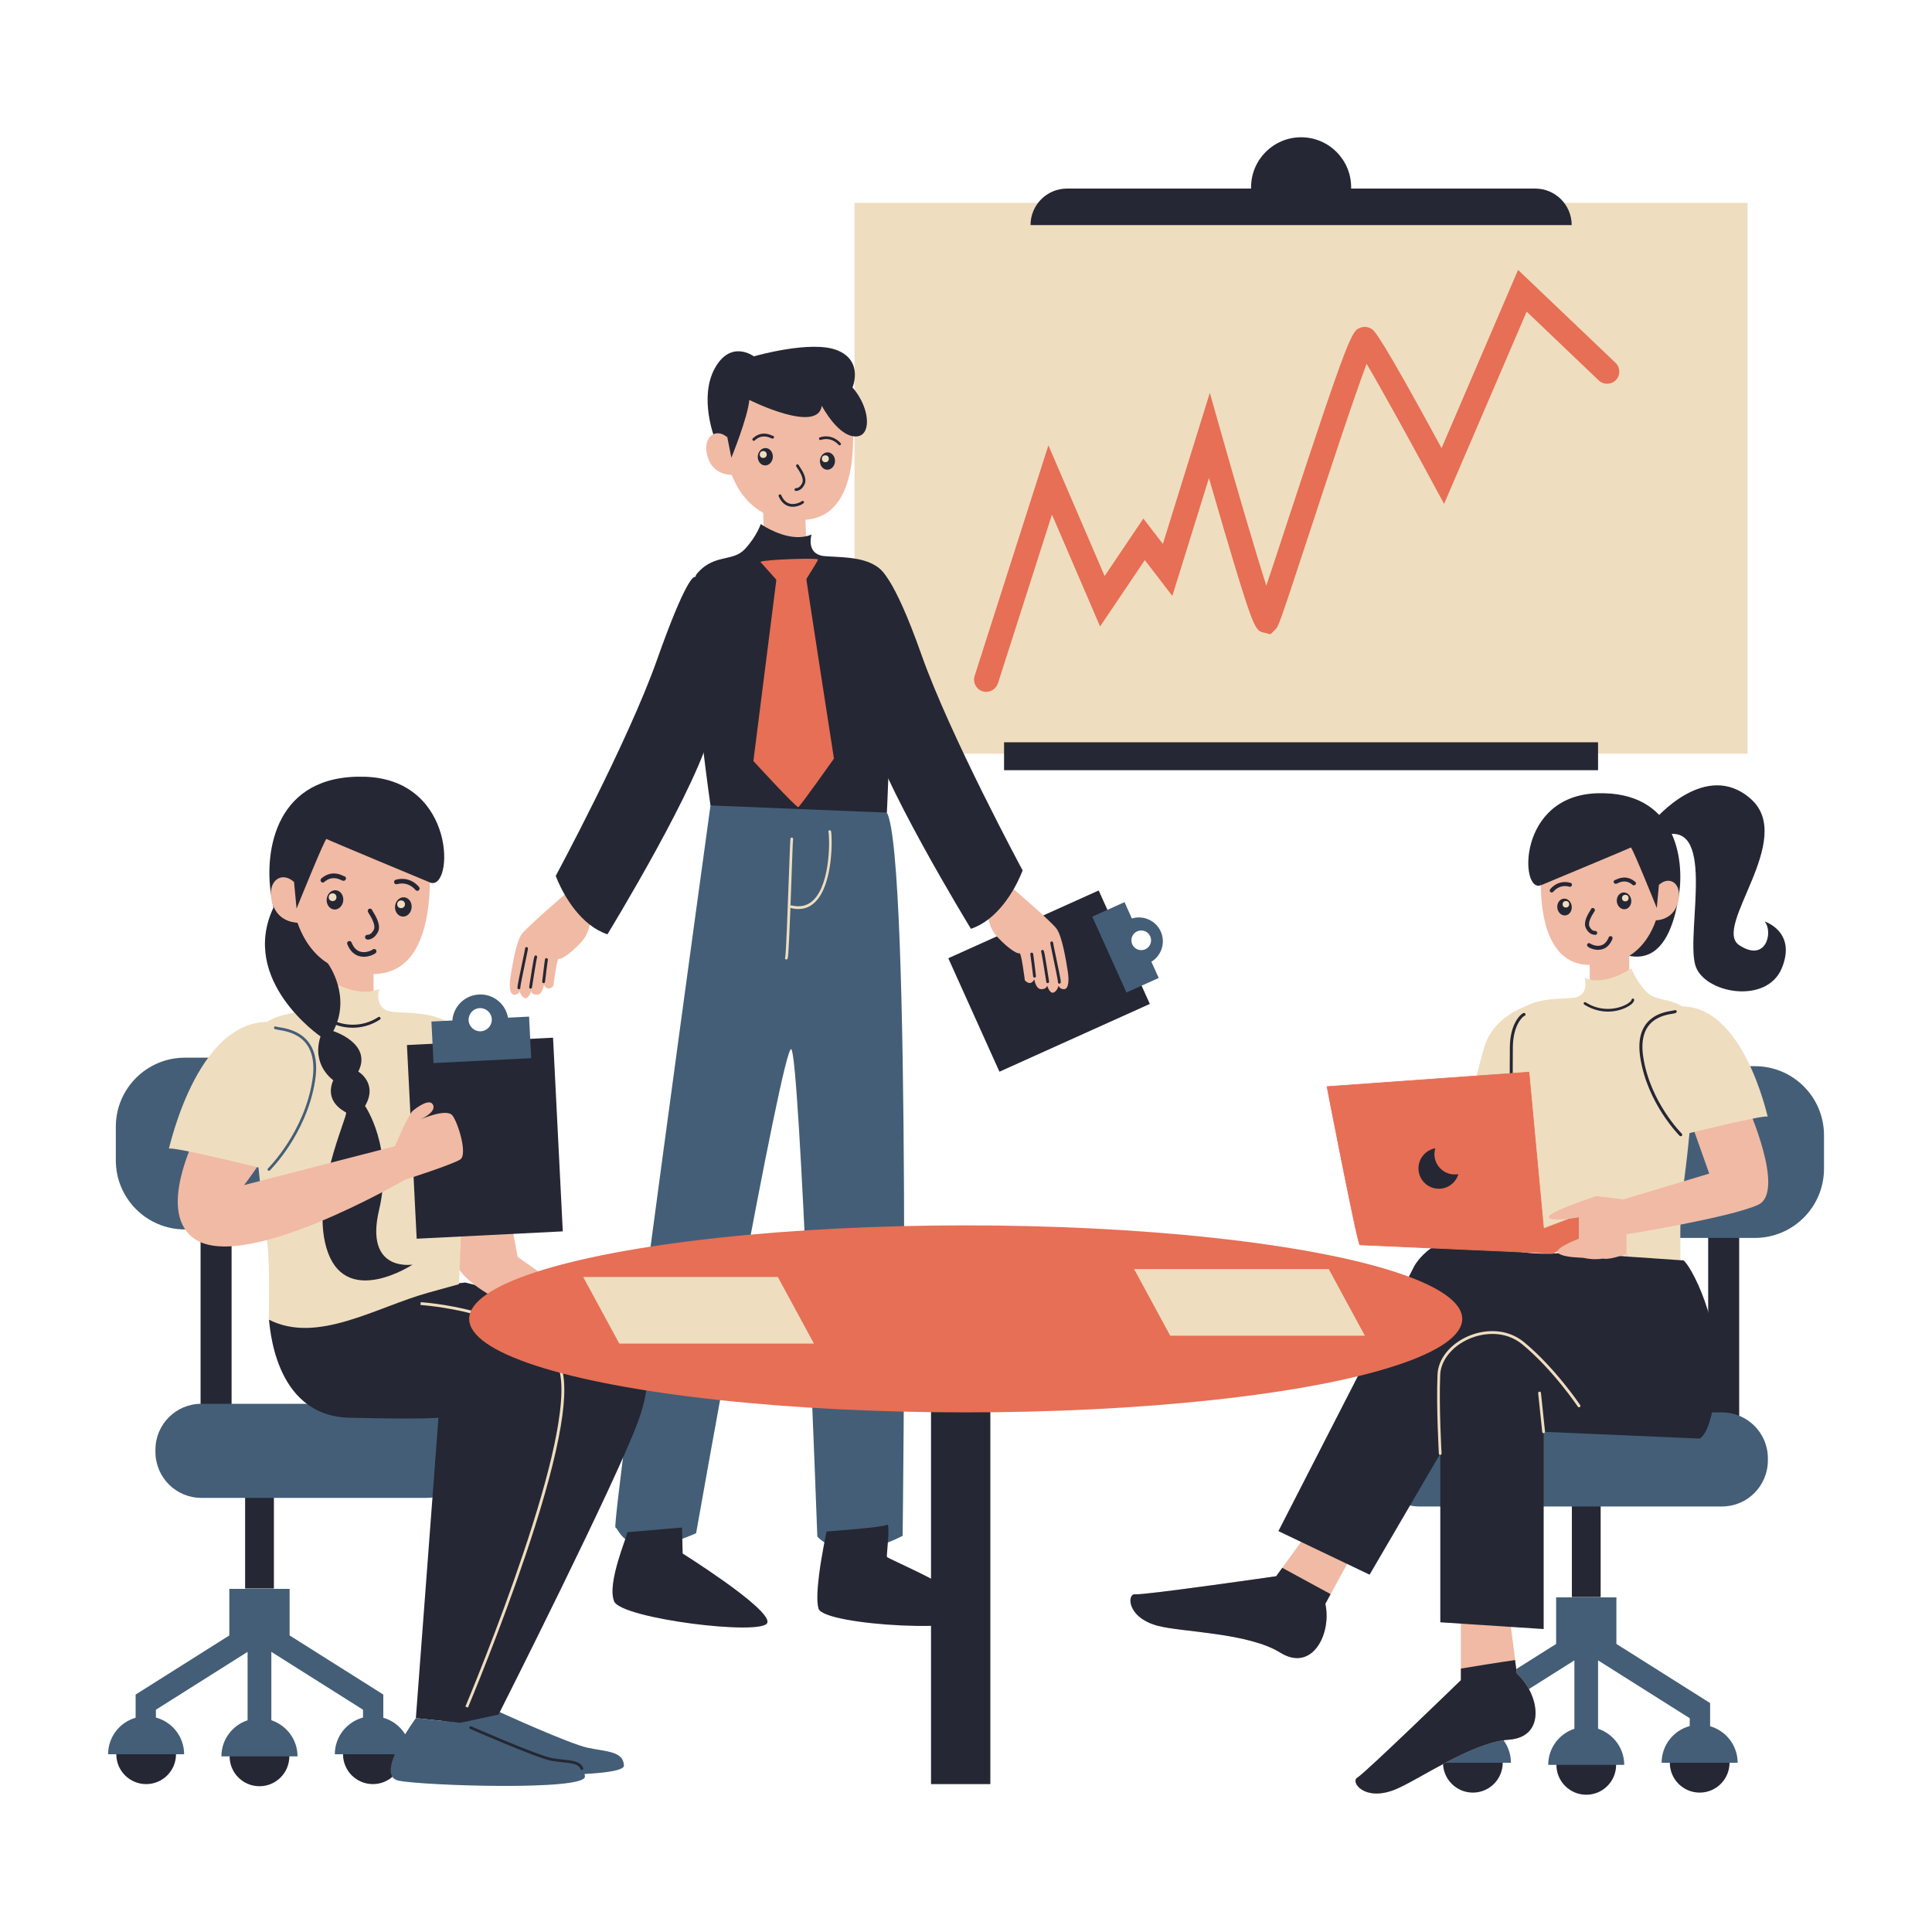 <?xml version="1.0" encoding="utf-8"?>
<!-- Generator: Adobe Illustrator 23.0.5, SVG Export Plug-In . SVG Version: 6.00 Build 0)  -->
<svg version="1.1" xmlns="http://www.w3.org/2000/svg" xmlns:xlink="http://www.w3.org/1999/xlink" x="0px" y="0px"
	 viewBox="0 0 2000 2000" style="enable-background:new 0 0 2000 2000;" xml:space="preserve">
<style type="text/css">
	.st0{fill:#252734;}
	.st1{fill:#F1BAA4;}
	.st2{fill:#EFDDBF;}
	.st3{fill:#445E77;}
	.st4{fill:#E66F55;}
</style>
<g id="Layer_1">
</g>
<g id="Layer_2">
</g>
<g id="Layer_3">
</g>
<g id="Layer_4">
</g>
<g id="Layer_5">
</g>
<g id="Layer_6">
</g>
<g id="Layer_7">
	<g>
		<rect x="884.6" y="210" class="st2" width="924.5" height="570.2"/>
		<path class="st4" d="M1020.9,716.2c-1.3,0-2.6-0.2-3.8-0.6c-6.6-2.1-10.3-9.2-8.2-15.8l76.4-238.8l58.2,135.3l40.1-59.5l20.2,26.3
			l48.6-156.4l11.6,40.9c16.6,58.6,35.3,122.4,46.9,158.7c5.8-17.2,13.1-39.6,20.3-61.5c66.2-201.6,68.3-202.4,77.2-205.6
			c3.8-1.4,7.9-0.9,11.3,1.2c3,1.9,8.5,5.4,72.6,123.5l79.2-184.5l100.9,96.2c5,4.8,5.2,12.8,0.4,17.8c-4.8,5-12.8,5.2-17.8,0.4
			l-74.6-71.2l-85.5,199l-12.4-22.9c-24.8-46-52.6-96.4-67.8-122.1c-13.9,37-41.6,121.3-59.5,175.9c-31.3,95.3-31.6,95.6-34.9,99
			l-5.1,5.1l-7.2-1.8c-8.7-2.3-10.2-2.7-40.5-105c-5.7-19.3-11.3-38.7-16-54.9l-37.9,122l-28.5-37.1l-46.3,68.7l-49.8-115.8
			l-55.9,174.6C1031.2,712.7,1026.3,716.2,1020.9,716.2z"/>
		<path class="st0" d="M1398.7,195.2v-1.3c0-28.6-23.2-51.8-51.8-51.8l0,0c-28.6,0-51.8,23.2-51.8,51.8v1.3h-190.5
			c-20.9,0-37.8,16.9-37.8,37.8v0H1627v0c0-20.9-16.9-37.8-37.8-37.8H1398.7z"/>
		<rect x="1039.4" y="768.4" class="st0" width="614.9" height="28.9"/>
		
			<rect x="1021.5" y="929.7" transform="matrix(0.411 0.912 -0.912 0.411 1565.405 -391.913)" class="st0" width="128.8" height="170.7"/>
		<path class="st3" d="M1191.9,995.6c10.5-6.4,14.9-19.8,9.7-31.3c-2.6-5.8-7.1-10-12.5-12.4c-5.3-2.4-11.5-2.9-17.4-1.1l-7.6-16.9
			l-33.4,15l35.4,78.5l33.4-15L1191.9,995.6z M1172.1,977.6c-2.3-5.1,0-11.2,5.1-13.5c5.1-2.3,11.2,0,13.5,5.1
			c2.3,5.1,0,11.2-5.1,13.5C1180.5,985,1174.4,982.7,1172.1,977.6z"/>
		
			<rect x="790.2" y="504.8" transform="matrix(-0.999 3.472257e-02 -3.472257e-02 -0.999 1642.433 1063.832)" class="st1" width="43.5" height="82.7"/>
		<path class="st0" d="M923,682.3c-0.7,69.8-4.9,158.9-4.9,158.9l-36.5,10.1l-70.5,19.6l-2.4,0.7l-62.1-32l-11.1-5.7
			c0,0-3.9-27.2-8.2-63.4c-2.8-23.7-5.8-51.2-8-77.4c-3.9-47.5-5.1-90.8,2.4-99.5c1.6-1.9,3.3-3.5,4.9-5c16.2-14,32.6-8,44-19.7
			c0.1-0.1,0.3-0.2,0.4-0.4c12.5-13.4,16.5-26,16.5-26c0.2,0.1,1.2,0.8,2.8,1.8c7.2,4.4,26.8,14.9,44.3,10.8c1.9-0.4,3.7-1,5.5-1.8
			c0,0-5.3,17.4,9.1,21.6c1.3,0.4,2.7,0.7,4.4,0.8c14.2,1.3,38.3,0.2,53.6,10.4c0.3,0.1,0.5,0.4,0.8,0.5c5.5,3.9,9.8,9.3,11.9,16.9
			c0.4,1.2,0.7,2.8,0.9,4.6c0.6,3.6,1,8.4,1.3,14.1l0,0.5C923,637.6,923.2,658.9,923,682.3z"/>
		<path class="st3" d="M735.5,833.8c0,0-102.8,746.1-98.4,747.5c4.4,1.5,10.2,38.1,83.5,5.9c0,0,89.7-507,98.5-501.1
			c8.8,5.9,27,504.5,27,504.5s25.2,31.6,88.3-0.7c0,0,9.2-703.3-16.3-748.7L735.5,833.8z"/>
		<path class="st0" d="M739.7,453.4c0,0-16.4-42,0.3-72.2c16.7-30.2,40.4-12.3,40.4-12.3s59.9-17.4,86.8-6.1
			c26.9,11.2,15.3,38.3,15.3,38.3l-135.2,62.9L739.7,453.4z"/>
		<path class="st1" d="M882.9,438c-1,2.7,11.1,105-57.8,100c0,0-46.6,6.8-67.6-46.4c0,0-19.7,1-25.2-19.5s9.1-29.6,20.6-19.4
			c0,0,5-63.5,61.8-64.4C871.5,387.3,882.9,438,882.9,438z"/>
		<path class="st0" d="M752.9,452.6l4.2,21.2c0,0,16.8-41,18.6-59.8c0,0,71,35.6,75,6c0,0,18.1,34.8,37.5,31.6s9-56.3-37.5-71.5
			c-46.5-15.2-85.8-3.8-99.7,19.3S755.1,454.3,752.9,452.6z"/>
		<path class="st0" d="M780.3,456.4c0.3,0,0.7-0.1,0.9-0.4c7.1-6.6,13.9-3.7,16.8-2.5c1.1,0.5,2,0.9,2.8,0.1c0.6-0.5,0.6-1.4,0.1-2
			c-0.3-0.3-0.7-0.5-1.1-0.5c0,0,0,0,0,0c-0.2-0.1-0.4-0.2-0.7-0.3c-3.1-1.3-11.3-4.8-19.8,3c-0.6,0.5-0.6,1.4-0.1,2
			C779.6,456.2,779.9,456.4,780.3,456.4z"/>
		<path class="st0" d="M869.2,461c0.3,0,0.6-0.1,0.8-0.3c0.6-0.5,0.7-1.4,0.2-2c-0.1-0.1-8.1-10.1-21.4-6c-0.7,0.2-1.2,1-0.9,1.8
			c0.2,0.7,1,1.2,1.8,0.9c11.4-3.6,18.2,4.9,18.3,5C868.4,460.8,868.8,461,869.2,461z"/>
		<path class="st0" d="M822.5,506.7c-0.1,0.8,0.5,1.5,1.2,1.5c0.1,0,0.3,0,0.6,0c1.6-0.1,5.9-0.8,8.7-7.1c2.8-6.2-2.9-14.6-5.4-18.3
			c-0.3-0.5-0.6-0.9-0.7-1.1c-0.1-0.5-0.7-1-1.3-1c-0.8-0.1-1.4,0.5-1.5,1.3c0,0.6,0.2,1,1.2,2.4c2,3,7.3,10.8,5.2,15.5
			c-2.6,5.7-6.3,5.5-6.5,5.4C823.3,505.4,822.5,506,822.5,506.7z"/>
		<path class="st0" d="M821.2,524.6c5.4-0.2,10.5-3,11-4.2c0.3-0.7,0-1.5-0.8-1.8c-0.6-0.2-1.2-0.1-1.6,0.4
			c-0.8,0.6-6.2,3.7-11.8,2.5c-4-0.9-7.1-3.9-9.3-8.9c-0.3-0.7-1.1-1-1.9-0.7c-0.7,0.3-1,1.1-0.7,1.9c3.9,9,10.2,10.9,14.7,10.8
			C820.9,524.6,821.1,524.6,821.2,524.6z"/>
		
			<ellipse transform="matrix(6.843802e-02 -0.998 0.998 6.843802e-02 265.895 1230.956)" class="st0" cx="792.1" cy="473.1" rx="9" ry="7.8"/>
		<circle class="st2" cx="790.1" cy="470.5" r="3.6"/>
		
			<ellipse transform="matrix(6.843802e-02 -0.998 0.998 6.843802e-02 321.443 1299.274)" class="st0" cx="856.4" cy="477.5" rx="9" ry="7.8"/>
		<circle class="st2" cx="854.4" cy="474.9" r="3.6"/>
		<path class="st0" d="M794.3,1679.9c-4.8,13.8-150.9-4.2-158.5-22.1c-4-9.4-0.5-26.5,4-41.8c4-13.7,8.9-26,9.7-29.9l56.5-4.8
			l0.7,26.9c0,0,21,13.2,42.4,28.4c0,0,0,0,0,0C772.8,1653.4,796.8,1672.7,794.3,1679.9z"/>
		<path class="st0" d="M847.4,1665.4c-2.2-6.8-1.3-20.8,0.5-35.3c2.8-21.9,7.8-44.7,7.8-44.7s58.6-4.2,62.4-6.9
			c3.8-2.7-0.4,31,0,33.1c0.1,0.9,17.4,8.4,37.1,18.2c25,12.6,53.9,29.1,56.3,41C1015.5,1692.3,852.9,1682.7,847.4,1665.4z"/>
		<path class="st0" d="M1059.1,1615.7c-0.1-0.2,0-0.5,0.1-0.7C1059.2,1615,1059.2,1615.3,1059.1,1615.7z"/>
		<path class="st1" d="M1101.5,1024c-4.8,0.1-5.6-3.7-5.6-3.7s-1.4,5.7-5.3,7.2c-3.9,1.5-6.6-7.2-6.6-7.2s-0.5,3.9-6.3,3.7
			c-5.7-0.3-7-10.3-7-10.3c-4,8.1-9.8,1.1-9.8,1.1s-3.6-29-5.5-28c-1.9,1-11.1-4.2-22.8-16.7c-11.3-12-10-27.3-10.6-28.9
			c6.6-6.9,15.4-18.8,20.7-26.5c6.4,5.5,45.4,39,51,46.6c6.1,8.4,10,34.1,11.6,43.9C1106.9,1014.9,1106.2,1023.9,1101.5,1024z"/>
		<path class="st0" d="M1095.8,1018c-0.1-0.1-0.2-0.1-0.3-0.2c-0.3-0.4-0.4-0.8-0.3-1.3c-0.1-2-3-16.1-5-25.5
			c-3-14.1-3-14.7-2.9-15.2c0.1-0.8,0.9-1.3,1.7-1.2c0.7,0.1,1.2,0.8,1.2,1.5c0.1,1,1.5,7.8,2.9,14.3c5.6,26.6,5.5,26.7,4.5,27.5
			C1097.1,1018.4,1096.3,1018.4,1095.8,1018z"/>
		<path class="st0" d="M1083.7,1017.5c-0.3-0.2-0.5-0.6-0.6-1c-1.7-11-4.6-29-5.2-31c-0.2-0.3-0.2-0.7-0.1-1c0.2-0.8,1-1.3,1.8-1.1
			c1.2,0.3,1.4,0.3,6.4,32.6c0.1,0.8-0.4,1.6-1.2,1.7C1084.4,1017.8,1084,1017.7,1083.7,1017.5z"/>
		<path class="st0" d="M1070.1,1011.8c-0.3-0.2-0.5-0.6-0.6-1c-0.7-5.7-2.5-21-2.9-22.8c-0.2-0.8,0.3-1.6,1.1-1.8
			c0.8-0.2,1.6,0.3,1.8,1.1c0.5,2.4,2.8,22.3,2.9,23.1c0.1,0.8-0.5,1.5-1.3,1.6C1070.8,1012.1,1070.4,1012,1070.1,1011.8z"/>
		<path class="st1" d="M532.3,1029.7c4.8,0.1,5.6-3.7,5.6-3.7s1.4,5.7,5.3,7.2c3.9,1.5,6.6-7.2,6.6-7.2s0.5,3.9,6.3,3.7
			c5.7-0.3,7-10.3,7-10.3c4,8.1,9.8,1.1,9.8,1.1s3.6-29,5.5-28c1.9,1,11.1-4.2,22.8-16.7c11.3-12,10-27.3,10.6-28.9
			c-6.6-6.9-15.4-18.8-20.7-26.5c-6.4,5.5-45.4,39-51,46.6c-6.1,8.4-10,34.1-11.6,43.9C526.9,1020.7,527.5,1029.6,532.3,1029.7z"/>
		<path class="st0" d="M538,1023.8c0.1-0.1,0.2-0.1,0.3-0.2c0.3-0.4,0.4-0.8,0.3-1.3c0.1-2,3-16.1,5-25.5c3-14.1,3-14.7,2.9-15.2
			c-0.1-0.8-0.9-1.3-1.7-1.2c-0.7,0.1-1.2,0.8-1.2,1.5c-0.1,1-1.5,7.8-2.9,14.3c-5.6,26.6-5.5,26.7-4.5,27.5
			C536.7,1024.1,537.4,1024.2,538,1023.8z"/>
		<path class="st0" d="M550.1,1023.2c0.3-0.2,0.5-0.6,0.6-1c1.7-11,4.6-29,5.2-31c0.2-0.3,0.2-0.7,0.1-1c-0.2-0.8-1-1.3-1.8-1.1
			c-1.2,0.3-1.4,0.3-6.4,32.6c-0.1,0.8,0.4,1.6,1.2,1.7C549.4,1023.6,549.8,1023.5,550.1,1023.2z"/>
		<path class="st0" d="M563.6,1017.5c0.3-0.2,0.5-0.6,0.6-1c0.7-5.7,2.5-21,2.9-22.8c0.2-0.8-0.3-1.6-1.1-1.8
			c-0.8-0.2-1.6,0.3-1.8,1.1c-0.5,2.4-2.8,22.3-2.9,23.1c-0.1,0.8,0.5,1.5,1.3,1.6C563,1017.8,563.3,1017.7,563.6,1017.5z"/>
		<path class="st0" d="M725.7,597.2c4.1,21.5,21,105,11.4,154.1C726,808.4,628.8,967.2,628.8,967.2c-6.8-2.3-12.9-5.8-18.3-10
			c-11.6-9-20.2-21.1-26-31.2c-6.2-10.8-9.2-19.3-9.2-19.3s74.9-139,104.7-223.3c29.8-84.3,38-86,38.8-86.1L725.7,597.2z"/>
		<path class="st0" d="M1058.6,901c0,0-3,8.5-9.2,19.3c-5.8,10.1-14.4,22.2-26,31.2c-5.4,4.2-11.5,7.7-18.3,10
			c0,0-97.2-158.7-108.4-215.8c-9.4-48.5,6.8-130.4,11.2-153.2l1.9-3.3c0.8,0.1,14.3,4.3,44.1,88.6
			C983.7,762.1,1058.6,901,1058.6,901z"/>
		<path class="st4" d="M787.1,581.6c4.4-2.4,59.7-4.3,59.7-2.4c0,1.9-25.3,40.9-25.3,40.9L787.1,581.6z"/>
		<path class="st4" d="M834.4,596.9c0.1,2.9,28.9,188.4,28.9,188.4s-34.9,49.4-36.9,50.2c-2.1,0.8-46.5-47.7-46.5-47.7l24.5-193.3
			L834.4,596.9z"/>
		<path class="st2" d="M826.5,941c-2.5,0-5.1-0.3-7.8-1c-0.8-0.2-1.2-0.9-1-1.7c0.2-0.8,0.9-1.2,1.7-1c9.2,2.2,16.9,0.3,22.9-5.8
			c17.9-18,16.6-65.2,15.3-70.3c-0.2-0.8,0.3-1.5,1-1.7c0.8-0.2,1.5,0.3,1.7,1c1.3,5.3,2.5,54.2-16.1,72.9
			C839.3,938.5,833.4,941,826.5,941z"/>
		<path class="st2" d="M814,993.3c-0.2,0-0.4,0-0.6-0.2c-0.7-0.4-1-1.2-0.6-1.9c0.9-2.9,2.6-49.6,3.7-80.5
			c1.1-29.3,1.5-41.4,1.8-42.6c0.2-0.8,0.9-1.2,1.7-1c0.7,0.2,1.2,0.9,1,1.7c-0.3,1.5-1,21.2-1.7,42.1c-2,54.9-3,79.7-4,81.6
			C815,993,814.5,993.3,814,993.3z"/>
		<rect x="963.8" y="1400" class="st0" width="61.4" height="446.9"/>
		<rect x="1768.3" y="1254" class="st0" width="32.1" height="222.6"/>
		<path class="st3" d="M1816.6,1281.5H1724c-39.5,0-71.5-32-71.5-71.5v-34.8c0-39.5,32-71.5,71.5-71.5h92.7
			c39.5,0,71.5,32,71.5,71.5v34.8C1888.1,1249.5,1856.1,1281.5,1816.6,1281.5z"/>
		<circle class="st0" cx="1524.7" cy="1824.8" r="30.9"/>
		<circle class="st0" cx="1759.5" cy="1824.8" r="30.9"/>
		<rect x="1627.2" y="1536.8" class="st0" width="29.8" height="116.5"/>
		<circle class="st0" cx="1642.1" cy="1827" r="30.9"/>
		<path class="st3" d="M1720.1,1824.8h78.7c0-18-12.1-33.1-28.5-37.8v-24l-97-61.2v-48.2h-62.4v48.2l-97,61.2v24
			c-16.5,4.7-28.5,19.9-28.5,37.8h78.7c0-18.2-12.4-33.5-29.2-38v-8.1l94.9-59.9v70.8c-15.7,5.2-27.1,19.9-27.1,37.4h78.7
			c0-17.4-11.4-32.2-27.1-37.4v-70.8l94.9,59.9v8.1C1732.5,1791.3,1720.1,1806.6,1720.1,1824.8z"/>
		<path class="st3" d="M1782.6,1559.5h-313.2c-26.2,0-47.5-21.3-47.5-47.5v-2.4c0-26.2,21.3-47.5,47.5-47.5h313.2
			c26.2,0,47.5,21.3,47.5,47.5v2.4C1830,1538.2,1808.8,1559.5,1782.6,1559.5z"/>
		
			<rect x="207.6" y="1245.1" transform="matrix(-1 -4.485180e-11 4.485180e-11 -1 447.334 2712.83)" class="st0" width="32.1" height="222.6"/>
		<path class="st3" d="M191.4,1272.7h92.7c39.5,0,71.5-32,71.5-71.5v-34.8c0-39.5-32-71.5-71.5-71.5h-92.7
			c-39.5,0-71.5,32-71.5,71.5v34.8C119.9,1240.7,151.9,1272.7,191.4,1272.7z"/>
		<circle class="st0" cx="386" cy="1816" r="30.9"/>
		<circle class="st0" cx="151.3" cy="1816" r="30.9"/>
		
			<rect x="253.7" y="1527.9" transform="matrix(-1 -4.497037e-11 4.497037e-11 -1 537.245 3172.34)" class="st0" width="29.8" height="116.5"/>
		<circle class="st0" cx="268.6" cy="1818.2" r="30.9"/>
		<path class="st3" d="M346.6,1816h78.7c0-18-12.1-33.1-28.5-37.8v-24l-97-61.2v-48.2h-62.4v48.2l-97,61.2v24
			c-16.5,4.7-28.5,19.9-28.5,37.8h78.7c0-18.2-12.4-33.5-29.2-38v-8.1l94.9-59.9v70.8c-15.7,5.2-27.1,19.9-27.1,37.4H308
			c0-17.4-11.4-32.2-27.1-37.4V1710l94.9,59.9v8.1C359,1782.5,346.6,1797.8,346.6,1816z"/>
		<path class="st3" d="M208.4,1550.6h232.9c26.2,0,47.5-21.3,47.5-47.5v-2.4c0-26.2-21.3-47.5-47.5-47.5H208.4
			c-26.2,0-47.5,21.3-47.5,47.5v2.4C161,1529.4,182.2,1550.6,208.4,1550.6z"/>
		<path class="st0" d="M1738.1,926.2C1738.1,926.2,1738.1,926.2,1738.1,926.2c-0.5,3.6-1.2,7.2-1.9,10.7c-0.6,2.7-1.2,5.4-1.8,8
			c-7.3,28.8-21.3,49.8-47.9,44.6h0c-31.1-6.1-88.2-69.2-91.5-72.9c-0.1-0.1-0.2-0.2-0.2-0.2c-21.2,8.1-24.4-92.6,58.5-95.2
			C1734.5,818.7,1743.8,888.5,1738.1,926.2z"/>
		<rect x="1645.7" y="978.4" class="st1" width="40.9" height="77.7"/>
		<path class="st1" d="M1738.1,926.2C1738.1,926.2,1738.1,926.2,1738.1,926.2c0,2.2-0.2,4.6-0.9,7.3c-0.3,1.2-0.6,2.4-1,3.4
			c-0.2,0.6-0.4,1.1-0.7,1.6c-0.6,1.3-1.3,2.6-2,3.7c-1.8,2.8-4.1,4.9-6.3,6.4c-6.3,4.2-13,4.1-13,4.1c-2.4,6.8-5.3,12.6-8.5,17.6
			c-5.8,9-12.5,15.1-19.2,19.3c0,0,0,0,0,0s0,0,0,0c-17.2,10.8-34.2,8.9-34.2,8.9c-3.1,0.3-6,0.4-8.7,0.3c-5.3-0.2-9.9-1.2-14.1-2.8
			c-12.5-4.9-20.5-15.3-25.6-27.5c-7.5-17.9-8.7-39.4-8.9-51.8c0-0.1,0-0.2,0-0.2c0-1.7,0-3.2,0-4.5c0-3.1,0-5.1-0.1-5.4
			c0,0,9-48,62.3-49c53.3-1,60.1,58.5,60.1,58.5C1726.4,907.4,1738,912.2,1738.1,926.2z"/>
		<path class="st0" d="M1691.4,916.5c-0.5,0-1-0.2-1.4-0.5c-6.7-5.8-12.8-2.9-15.4-1.7c-1.1,0.5-2.3,1.1-3.4,0.1
			c-0.9-0.7-1-2.1-0.2-2.9c0.4-0.4,0.9-0.7,1.4-0.7c0.1-0.1,0.3-0.1,0.5-0.2c2.7-1.3,11.1-5.2,19.9,2.3c0.9,0.7,1,2.1,0.2,2.9
			C1692.5,916.2,1692,916.5,1691.4,916.5z M1673.9,911.2L1673.9,911.2L1673.9,911.2z M1673.9,911.2L1673.9,911.2L1673.9,911.2z
			 M1673.9,911.2C1673.9,911.2,1673.9,911.2,1673.9,911.2S1673.9,911.2,1673.9,911.2z M1673.9,911.2
			C1673.9,911.2,1673.9,911.2,1673.9,911.2L1673.9,911.2z M1673.9,911.2C1673.9,911.2,1673.9,911.2,1673.9,911.2
			C1673.9,911.2,1673.9,911.2,1673.9,911.2z M1673.9,911.2C1673.9,911.2,1673.9,911.2,1673.9,911.2
			C1673.9,911.2,1673.9,911.2,1673.9,911.2z M1673.9,911.2C1673.9,911.2,1673.9,911.2,1673.9,911.2
			C1673.9,911.2,1673.9,911.2,1673.9,911.2z M1673.9,911.2L1673.9,911.2L1673.9,911.2z M1673.9,911.2
			C1673.9,911.2,1673.9,911.2,1673.9,911.2C1673.9,911.2,1673.9,911.2,1673.9,911.2z M1673.9,911.2L1673.9,911.2L1673.9,911.2z
			 M1673.9,911.2C1673.9,911.2,1673.9,911.2,1673.9,911.2S1673.9,911.2,1673.9,911.2z M1673.9,911.2
			C1673.9,911.2,1673.9,911.2,1673.9,911.2C1673.9,911.2,1673.9,911.2,1673.9,911.2z M1673.9,911.2L1673.9,911.2L1673.9,911.2z"/>
		<path class="st0" d="M1606.3,923.9c-0.4,0-0.9-0.1-1.2-0.4c-0.9-0.7-1.1-2-0.4-2.9c0.3-0.4,7.8-10.4,21.1-6.7
			c1.1,0.3,1.8,1.4,1.4,2.6c-0.3,1.1-1.4,1.8-2.6,1.4c-10.6-2.9-16.5,5.1-16.6,5.2C1607.6,923.6,1606.9,923.9,1606.3,923.9z"/>
		<path class="st0" d="M1651,967.7c-1.7,0-6.2-0.6-9.3-6.9c-3.1-6.2,2.3-14.8,4.6-18.4c0.3-0.4,0.5-0.8,0.6-1
			c0.2-0.8,0.9-1.4,1.8-1.4c1.1-0.1,2.2,0.7,2.3,1.9c0.1,0.8-0.2,1.3-1.2,2.8c-1.8,2.8-6.4,10.3-4.4,14.4c2.4,4.9,5.5,4.6,5.7,4.6
			c1.1-0.1,2.2,0.7,2.3,1.8c0.1,1.1-0.6,2.1-1.7,2.3C1651.6,967.7,1651.4,967.7,1651,967.7z M1646.8,942.2
			C1646.8,942.2,1646.8,942.2,1646.8,942.2C1646.8,942.2,1646.8,942.2,1646.8,942.2z M1646.8,942.2
			C1646.8,942.2,1646.8,942.2,1646.8,942.2C1646.8,942.2,1646.8,942.2,1646.8,942.2z"/>
		<path class="st0" d="M1654.5,983.3c-5.1,0-10.6-2.5-11.4-4.1c-0.5-1,0-2.3,1-2.7c0.8-0.4,1.8-0.2,2.3,0.4
			c0.9,0.6,5.9,3.2,10.9,1.8c3.5-1,6.2-3.8,8-8.3c0.4-1.1,1.6-1.6,2.7-1.2c1.1,0.4,1.6,1.6,1.2,2.7c-3.6,9.2-9.8,11.2-14.4,11.3
			C1654.8,983.3,1654.6,983.3,1654.5,983.3z M1646.9,977.5C1646.9,977.5,1646.9,977.5,1646.9,977.5
			C1646.9,977.5,1646.9,977.5,1646.9,977.5z M1646.9,977.5C1646.9,977.5,1646.9,977.5,1646.9,977.5
			C1646.9,977.5,1646.9,977.5,1646.9,977.5z"/>
		
			<ellipse transform="matrix(0.995 -0.103 0.103 0.995 -87.108 178.135)" class="st0" cx="1680.7" cy="932.2" rx="7.5" ry="8.7"/>
		<circle class="st2" cx="1682.5" cy="929.7" r="3.4"/>
		
			<ellipse transform="matrix(0.995 -0.103 0.103 0.995 -88.092 171.826)" class="st0" cx="1619.1" cy="938.6" rx="7.5" ry="8.7"/>
		<circle class="st2" cx="1621" cy="936.1" r="3.4"/>
		<path class="st2" d="M1564.1,1118.2c0,3.6,0,7.3,0.1,11.1c0.1,6,0.1,12.2,0.2,18.4c0.1,3.7,0.1,7.5,0.2,11.2
			c0.1,4.8,0.2,9.7,0.3,14.5c0,0.6,0,1.1,0,1.7c0.1,2.5,0.1,5.1,0.2,7.6c0,1,0.1,2,0.1,3c0.1,2.8,0.2,5.5,0.2,8.2
			c0.2,6.3,0.4,12.5,0.6,18.5c0.1,3.9,0.3,7.7,0.4,11.4c1.1,31.2,2.2,54.2,2.2,54.2l27.6,7.7c47.1,13.1,100.1,46.6,143.5,24.2
			c0,0-1.1-50.2,1.2-68.1c0.4-3.4,0.9-7,1.4-10.8c0.9-7,1.8-14.6,2.8-22.6c0.4-3.6,0.8-7.2,1.3-10.9c0.4-3.6,0.8-7.3,1.2-11v-0.1
			c0.1-1.3,0.3-2.7,0.4-4h0c0.3-3.3,0.7-6.6,1-9.9c0.4-3.6,0.7-7.3,1.1-10.9c0.7-7.5,1.4-15.1,2-22.5c0.3-3.7,0.6-7.4,0.8-11
			c0.7-9.4,1.2-18.4,1.5-26.8c0.1-3.8,0.2-7.5,0.3-11c0.1-7.9,0-15-0.4-21c-0.3-3.9-0.7-7.4-1.2-10.4c-0.8-4.5-1.9-7.7-3.4-9.4
			c-5.8-6.7-11.7-10-17.5-12h0c-8.7-3.1-17-3.2-23.9-7.6c-1.5-0.9-2.8-2.1-4.2-3.5c-11.6-12.4-15.2-24-15.2-24
			c-1.3,0.8-27.8,19-48.5,9.9c0,0,5.8,19-12.4,20.7c-5.4,0.5-12.5,0.6-19.9,1.3c-14.2,1.2-29.7,4.4-37.6,16.1
			c-0.1,0.1-0.1,0.1-0.1,0.2c-0.9,1.4-1.8,3-2.5,4.6c-0.1,0.2-0.1,0.3-0.2,0.5c0,0,0,0,0,0c0,0,0,0,0,0c-0.4,0.9-0.7,1.9-1,3
			c-0.4,1.6-0.8,3.8-1.2,6.4c-0.6,4.6-1,10.8-1.3,18.1c-0.1,3.5-0.2,7.2-0.3,11.1C1564.1,1101.7,1564,1109.7,1564.1,1118.2z"/>
		<path class="st0" d="M1664.5,1047.2c7.1,0,13.6-1.7,18.6-4.1c4-1.9,8.3-4.9,8.6-7.9c0.1-0.7-0.4-1.4-1.2-1.5
			c-0.8-0.1-1.4,0.5-1.5,1.2c-0.1,1-2.1,3.4-7.1,5.7c-9.9,4.7-25.8,6.4-40.4-3c-0.6-0.4-1.5-0.2-1.9,0.4c-0.4,0.6-0.2,1.5,0.4,1.9
			C1648.2,1045.1,1656.7,1047.2,1664.5,1047.2z"/>
		<path class="st0" d="M1717.3,916l-2.2,23.9c0,0-25.6-63.6-26.9-62.6c-1.2,0.9-77.3,32.5-91.1,38.3c-1,0.4-1.7,0.7-2,0.8
			c-0.1,0-0.1,0.1-0.1,0.1s-0.4-2.3-0.7-6c-1.2-16.9,1.3-63.3,65.3-61.4C1737.7,851.4,1717.3,916,1717.3,916z"/>
		<path class="st2" d="M1605.8,1034.6c0,0-57,5.9-69.6,50.3c-14.9,52.7-18.2,80.9-18.2,80.9l57.5,8.9L1605.8,1034.6z"/>
		<path class="st0" d="M1577.8,1048.6c-0.3,0-1.3-0.1-3.5,2c-2.6,2.3-10.9,11.6-11.3,32.7c-0.4,24.5,0.3,81.5,0.3,82.1
			c0,0.9,0.7,1.5,1.6,1.5c0,0,0,0,0,0c0.9,0,1.5-0.7,1.5-1.6c0-0.6-0.7-57.5-0.3-82c0.4-22,9.9-30.7,11.8-31.6
			c0.7-0.1,1.3-0.7,1.3-1.4C1579.3,1049.4,1578.7,1048.7,1577.8,1048.6z"/>
		<path class="st1" d="M1377.5,1650.3l-5.5,10c6.7,30.8-13.4,71.2-46.7,50.5c-33.3-20.7-101.3-21.1-126.5-27.7
			c-32.8-8.6-32.2-33.8-23.6-32.7c8.6,1.1,145.9-18.7,145.9-18.7l6.3-8.7l35.3-48.7l40.3,29.2L1377.5,1650.3z"/>
		<path class="st1" d="M1562.1,1800.9c-39.1,2.8-94.4,42.4-118.6,51.9c-31.6,12.3-45.9-8.5-38.3-12.7
			c7.6-4.2,107.1-100.8,107.1-100.8v-70.9h49.8l6.4,50.2l1.8,14C1593.7,1753.6,1601.1,1798.1,1562.1,1800.9z"/>
		<path class="st0" d="M1741.6,1304.7c2.8-4.2,38,53.5,35.2,116.9s-17.5,67.6-17.5,67.6l-161.3-7v204.2l-107-7v-174.6l-73.2,125.3
			l-94.4-45.1l140.8-274.6c0,0,22.5-40.8,70.4-23.9c47.9,16.9,85.9,9.9,85.9,9.9L1741.6,1304.7z"/>
		<path class="st2" d="M1490.9,1506.1c-0.8,0-1.4-0.6-1.4-1.4c0-0.5-2.8-48.3-1.4-81.8c0.7-16,12.6-31.1,31.1-39.4
			c16.1-7.2,40-9.4,58.6,6c32.2,26.6,57.8,64.7,58,65.1c0.4,0.7,0.3,1.6-0.4,2c-0.7,0.4-1.6,0.3-2-0.4c-0.3-0.4-25.6-38.2-57.5-64.5
			c-17.6-14.5-40.2-12.4-55.6-5.5c-17.3,7.7-28.8,22.2-29.4,36.9c-1.4,33.3,1.4,81.1,1.4,81.5
			C1492.3,1505.4,1491.7,1506.1,1490.9,1506.1C1490.9,1506.1,1490.9,1506.1,1490.9,1506.1z"/>
		<path class="st2" d="M1597.9,1483.6c-0.7,0-1.4-0.5-1.4-1.3l-4.2-40.1c-0.1-0.8,0.5-1.5,1.3-1.6c0.8-0.1,1.5,0.5,1.6,1.3l4.2,40.1
			c0.1,0.8-0.5,1.5-1.3,1.6C1598,1483.6,1598,1483.6,1597.9,1483.6z"/>
		<path class="st0" d="M1420.4,1589.2c-0.3,0-0.6-0.1-0.8-0.2c-25.8-17.4-54.6-35.1-59-35.1c0,0-0.1,0-0.1,0
			c-0.6,0.3-1.4,0.1-1.8-0.5c-0.4-0.7-0.3-1.6,0.4-2c1.3-0.9,3.4-2.3,33.4,16.5c14.5,9.1,28.6,18.6,28.7,18.7c0.7,0.4,0.8,1.3,0.4,2
			C1421.4,1589,1420.9,1589.2,1420.4,1589.2z M1360.7,1553.8C1360.7,1553.8,1360.7,1553.8,1360.7,1553.8
			C1360.7,1553.8,1360.7,1553.8,1360.7,1553.8z"/>
		<path class="st0" d="M1579.6,1655.4c-0.1,0-0.2,0-0.2,0l-67.6-11.3c-0.8-0.1-1.3-0.9-1.2-1.7c0.1-0.8,0.9-1.3,1.7-1.2l67.6,11.3
			c0.8,0.1,1.3,0.9,1.2,1.7C1580.9,1654.9,1580.3,1655.4,1579.6,1655.4z"/>
		<path class="st0" d="M1721.8,1351.2c-0.1,0-0.3,0-0.4-0.1l-171.7-53.5c-0.8-0.2-1.2-1-0.9-1.8c0.2-0.8,1-1.2,1.8-0.9l171.7,53.5
			c0.8,0.2,1.2,1,0.9,1.8C1723,1350.8,1722.5,1351.2,1721.8,1351.2z"/>
		<g>
			<path class="st4" d="M1582.8,1109.9l-209.1,14.9c0,0,31.7,163.8,34,163.8c2.3,0,199.8,8.9,199.9,8.9s53.7-30,53.7-30l-9.8-15.8
				l-53.6,20.4L1582.8,1109.9z"/>
			<path class="st4" d="M1607.6,1297.9c-0.1,0-1,0-26.7-1.2c-51.3-2.3-171.5-7.7-173.2-7.7c-0.6,0-1.7,0-18.2-82.2
				c-8.1-40.5-16.1-81.5-16.1-81.9l-0.1-0.4l0.4,0l209.4-15l0,0.3l15.1,161.6l53.4-20.3l10.2,16.4l-0.3,0.2
				C1607.8,1297.9,1607.8,1297.9,1607.6,1297.9C1607.6,1297.9,1607.6,1297.9,1607.6,1297.9z M1407.8,1288.3
				c4.9,0.1,118.2,5.2,173.1,7.7c15.2,0.7,25.5,1.1,26.6,1.2c2.2-1.2,48.9-27.3,53.2-29.8l-9.5-15.3l-53.7,20.4l0-0.5l-15.1-161.8
				l-208.3,14.9C1384.8,1180.4,1405.4,1284.3,1407.8,1288.3z"/>
		</g>
		<path class="st1" d="M1807.5,1141.7c-1.2-2.3-64.1,0-64.1,0l26,73.2l-88.8,26.7l-28.3-3.4c0,0-51.5,17-49,22c2.5,5,31.1,0,31.1,0
			v22.1c0,0-28.1,10.6-21.1,15.2c7,4.7,24.4,4.2,26.4,4.7c2,0.5,10.2,2.2,19.7,0.7c0,0,5.1,1.4,17.6-2.7s6.9,0.5,6.8,0.5
			c-0.1,0,0-23,0-23s107.3-17.2,136.2-30.5C1849,1233.9,1808.7,1144.1,1807.5,1141.7z"/>
		<path class="st2" d="M1830,1156.1c0-3.2-83.7,17.5-83.7,17.5s-93.6-113.4-18.4-130.3S1830.1,1158.8,1830,1156.1z"/>
		<path class="st0" d="M1739.9,1176.2c-0.4,0-0.8-0.1-1.1-0.4c-0.3-0.3-33.5-33.4-40.8-81.1c-2.8-17.9,0.8-31.2,10.5-39.4
			c7.8-6.7,17.7-8.2,22.5-9c0.9-0.1,1.9-0.3,2.3-0.4c0.6-0.4,1.4-0.4,1.9,0.1c0.6,0.6,0.7,1.6,0.1,2.2c-0.6,0.6-1.5,0.8-3.8,1.2
			c-4.5,0.7-13.8,2.2-21,8.3c-8.8,7.5-12,19.8-9.4,36.6c7.2,46.6,39.6,79,39.9,79.3c0.6,0.6,0.6,1.6,0,2.2
			C1740.7,1176.1,1740.3,1176.2,1739.9,1176.2z M1733,1046.1C1733,1046.1,1733,1046.1,1733,1046.1
			C1733,1046.1,1733,1046.1,1733,1046.1z"/>
		<path class="st0" d="M1509.7,1215.5c-2.6,8.7-10.7,15.1-20.2,15.1c-11.6,0-21.1-9.4-21.1-21.1c0-10.4,7.5-19,17.4-20.8
			c-0.6,1.9-0.9,3.9-0.9,6c0,11.6,9.4,21.1,21.1,21.1C1507.2,1215.8,1508.5,1215.7,1509.7,1215.5z"/>
		<path class="st0" d="M1686.6,989.5L1686.6,989.5C1686.6,989.6,1686.6,989.6,1686.6,989.5L1686.6,989.5z"/>
		<path class="st0" d="M1372,1660.3c6.7,30.8-13.4,71.2-46.7,50.5c-33.3-20.7-101.3-21.1-126.5-27.7c-32.8-8.6-32.2-33.8-23.6-32.7
			c8.6,1.1,145.9-18.7,145.9-18.7l6.3-8.7c14.9,8.1,35.1,19.1,50,27.2L1372,1660.3z"/>
		<path class="st0" d="M1562.1,1800.9c-39.1,2.8-94.4,42.4-118.6,51.9c-31.6,12.3-45.9-8.5-38.3-12.7
			c7.6-4.2,107.1-100.8,107.1-100.8v-12c16.3-2.7,38.3-6.3,56.1-8.8l1.8,14C1593.7,1753.6,1601.1,1798.1,1562.1,1800.9z"/>
		<path class="st0" d="M1712.6,849c0,0,53.2-63.6,100-21.8s-40.4,132.6-12.2,151.2c28.1,18.6,35.4-14.1,26.3-24.5
			c0,0,33.6,10.6,17.7,48.6c-15.9,38-81.4,25.6-89.5-3.6c-9.9-35.4,24.3-157.4-38-132.3C1716.9,866.5,1712.1,844.9,1712.6,849z"/>
		<path class="st3" d="M470.9,1767.2c0,0-43.6,59.3-18,64.7c25.5,5.3,193.6,10.7,193-4.2s-17.8-14.3-37.4-18.4
			c-19.6-4.2-91.7-37.2-91.7-37.2L470.9,1767.2z"/>
		<path class="st0" d="M476.3,1783.5l39.8-8.6c0,0,122.5-242.6,144.6-303.9c22.1-61.3,1.2-79.7-31.9-98s-147.1-45.3-147.1-45.3
			l-125.4,12.3l149.9,131.1L476.3,1783.5z"/>
		<path class="st0" d="M278.4,1366.2c1,2.9,3.9,99.4,82.9,101.4c79,1.9,92.6,0,92.6,0l-23.4,311l45.8,4.9
			c0,0,138.4-322.7,99.4-375.3s-140.4-58.5-140.4-58.5l-79-9.7L278.4,1366.2z"/>
		<path class="st3" d="M430.5,1778.6c0,0-43.6,59.3-18,64.7c25.5,5.3,193.6,10.7,193-4.2s-17.8-14.3-37.4-18.4
			c-19.6-4.2-91.7-37.2-91.7-37.2L430.5,1778.6z"/>
		<path class="st2" d="M484.4,1767.7l-2.6-1.1c12.8-30.8,45-110.6,69.2-187.2c13.4-42.4,22.5-78,26.9-105.6
			c5.3-32.9,4.2-54.7-3.3-64.9c-19.9-26.9-56.7-41.2-84-48.5c-29.7-7.9-55-9.4-55.3-9.5l0.2-2.9c0.3,0,25.8,1.6,55.9,9.6
			c27.8,7.4,65.2,22,85.6,49.5c14.6,19.8,6.9,78-23.2,173.1C529.5,1657,497.2,1736.9,484.4,1767.7z"/>
		<path class="st0" d="M602.3,1832.2c-0.6,0-1.1-0.4-1.3-0.9c-2-5.3-8.9-6-18.4-7c-3.5-0.4-7.5-0.8-11.5-1.5
			c-15.3-2.7-83.8-32.8-84.5-33.1c-0.7-0.3-1-1.2-0.7-1.9c0.3-0.7,1.2-1,1.9-0.7c0.7,0.3,69.1,30.3,83.8,32.9
			c4,0.7,7.7,1.1,11.3,1.5c10.1,1.1,18.1,1.9,20.8,8.8c0.3,0.7-0.1,1.6-0.8,1.8C602.6,1832.2,602.5,1832.2,602.3,1832.2z"/>
		<path class="st1" d="M661.1,1380.6c0,0,4.7,7.3-1.9,11.2c-6.7,3.8-8.1-0.3-8.1-0.3s-3,13.6-15.1,4.5c0,0-1.2,9.3-13.5,1.1
			c-12.2-8.2-26.5-19.9-26.5-19.9s-20.1,4.3-27.4-2.5c-7.3-6.8-9.9-11.9-11.1-11.9c-1.2,0-83.6-26.8-88.6-63.8
			c-5-37,4.4-145.3,4.4-145.3s36.6,1.4,35.7,2c-0.6,0.3,26.9,145.5,26.9,145.5l51.5,36c0,0,40.4-6.1,50.2,1.7
			c5.6,4.5,15.5,15.4,22.8,23.8c5.4,6.1,9.4,11,9.4,11s0,0.4,0,1.1C669.5,1377.2,668.2,1382.8,661.1,1380.6z"/>
		<path class="st0" d="M445.2,913.6c24.4,9.3,28.1-106.5-67.3-109.5c-93.3-3-104,77.3-97.5,120.7c6.5,43.4,22.5,80,59.3,72.8
			C376.6,990.4,445.2,913.6,445.2,913.6z"/>
		
			<rect x="339.7" y="984.8" transform="matrix(-1 -4.426782e-11 4.426782e-11 -1 726.413 2058.951)" class="st1" width="47" height="89.4"/>
		<path class="st1" d="M445.2,902.1c-0.7,1.7,2.2,40.9-10.4,71.2c-5.8,14-15,26-29.4,31.6c-7.3,2.9-16,4-26.3,2.9
			c0,0-19.6,2.2-39.4-10.2c0,0,0,0,0,0c-12-7.5-24.1-20.4-31.9-42.4c0,0-17.4,0.3-24.5-16.2c-0.8-1.8-1.4-3.7-1.9-5.8
			c-5.2-22.4,10.9-31.6,23-20.1c0,0,7.7-68.4,69.1-67.2C434.8,847,445.2,902.1,445.2,902.1z"/>
		<path class="st0" d="M332.4,912.8c-0.9-1-0.7-2.5,0.2-3.4c10.1-8.7,19.7-4.2,22.8-2.7c0.2,0.1,0.4,0.2,0.6,0.3
			c0.6,0,1.2,0.3,1.6,0.8c0.9,1,0.7,2.5-0.3,3.4c-1.3,1.1-2.7,0.5-4-0.1c-3-1.4-10-4.7-17.7,2c-0.5,0.4-1,0.6-1.6,0.6
			C333.5,913.6,332.8,913.3,332.4,912.8z M354.3,907.6L354.3,907.6L354.3,907.6z M354.3,907.6L354.3,907.6L354.3,907.6z
			 M354.3,907.6C354.3,907.6,354.3,907.6,354.3,907.6C354.3,907.6,354.3,907.6,354.3,907.6z M354.3,907.6
			C354.3,907.6,354.3,907.6,354.3,907.6L354.3,907.6z M354.3,907.5C354.3,907.5,354.3,907.5,354.3,907.5
			C354.3,907.5,354.3,907.5,354.3,907.5z M354.3,907.5C354.3,907.5,354.3,907.5,354.3,907.5C354.3,907.5,354.3,907.5,354.3,907.5z
			 M354.3,907.5C354.3,907.5,354.3,907.5,354.3,907.5C354.3,907.5,354.3,907.5,354.3,907.5z M354.3,907.5L354.3,907.5L354.3,907.5z
			 M354.3,907.5C354.3,907.5,354.3,907.5,354.3,907.5S354.3,907.5,354.3,907.5z M354.3,907.5L354.3,907.5L354.3,907.5z M354.3,907.5
			C354.3,907.5,354.3,907.5,354.3,907.5C354.3,907.5,354.3,907.5,354.3,907.5z M354.3,907.5C354.3,907.5,354.3,907.5,354.3,907.5
			C354.3,907.5,354.3,907.5,354.3,907.5z M354.3,907.5L354.3,907.5L354.3,907.5z"/>
		<path class="st0" d="M432,922.2c0.5,0,1-0.1,1.4-0.5c1.1-0.8,1.3-2.3,0.5-3.3c-0.4-0.5-8.9-11.9-24.2-7.7c-1.3,0.3-2,1.7-1.7,2.9
			c0.3,1.3,1.7,2,2.9,1.7c12.1-3.3,19,5.8,19.1,5.9C430.6,921.8,431.3,922.2,432,922.2z"/>
		<path class="st0" d="M379.9,972.5c-1.3-0.2-2.1-1.4-2-2.7c0.2-1.3,1.3-2.2,2.6-2.1c0.1,0,3.7,0.3,6.5-5.3c2.3-4.7-3-13.3-5-16.5
			c-1.1-1.7-1.4-2.3-1.3-3.2c0.1-1.3,1.3-2.2,2.6-2.1c1,0.1,1.8,0.8,2,1.7c0.1,0.3,0.4,0.7,0.7,1.2c2.6,4.2,8.8,14.1,5.3,21.2
			c-3.6,7.2-8.8,8-10.7,8C380.2,972.6,379.9,972.5,379.9,972.5z M385.4,943.2C385.4,943.2,385.4,943.2,385.4,943.2
			C385.4,943.2,385.4,943.2,385.4,943.2z M385.4,943.2C385.4,943.2,385.4,943.2,385.4,943.2S385.4,943.2,385.4,943.2z"/>
		<path class="st0" d="M376.1,990.4c-5.3-0.1-12.4-2.5-16.6-13c-0.5-1.2,0.1-2.6,1.3-3.1c1.2-0.5,2.6,0.1,3.1,1.3
			c2.1,5.3,5.2,8.5,9.2,9.6c5.7,1.6,11.5-1.4,12.5-2.1c0.7-0.7,1.8-0.9,2.7-0.5c1.2,0.5,1.7,2,1.2,3.2c-0.8,1.8-7.2,4.7-13.1,4.7
			C376.4,990.4,376.3,990.4,376.1,990.4z M385.3,983.8C385.3,983.8,385.3,983.8,385.3,983.8C385.3,983.8,385.3,983.8,385.3,983.8z
			 M385.3,983.8C385.3,983.8,385.3,983.8,385.3,983.8C385.3,983.8,385.3,983.8,385.3,983.8z"/>
		
			<ellipse transform="matrix(0.103 -0.995 0.995 0.103 -615.972 1180.341)" class="st0" cx="346.5" cy="931.7" rx="10" ry="8.6"/>
		<circle class="st2" cx="344.3" cy="928.8" r="4"/>
		<ellipse transform="matrix(0.103 -0.995 0.995 0.103 -559.755 1257.353)" class="st0" cx="417.3" cy="939" rx="10" ry="8.6"/>
		<circle class="st2" cx="415.2" cy="936.1" r="4"/>
		<path class="st2" d="M480.6,1145.6c0,4.2,0,8.4-0.1,12.7c-0.1,6.9-0.2,14-0.3,21.2c-0.1,4.3-0.2,8.6-0.2,12.9
			c-0.1,5.6-0.3,11.2-0.4,16.7c0,0.7,0,1.3-0.1,2c-0.1,2.9-0.1,5.8-0.2,8.7c0,1.2-0.1,2.3-0.1,3.5c-0.1,3.2-0.2,6.3-0.3,9.4
			c-0.2,7.3-0.5,14.4-0.7,21.3c-0.2,4.5-0.3,8.8-0.5,13.1c-1.3,35.9-2.6,62.3-2.6,62.3l-31.8,8.8c-54.1,15-115.1,53.6-165.1,27.8
			c0,0,1.3-57.8-1.4-78.3c-0.5-3.9-1-8-1.6-12.4c-1-8-2.1-16.8-3.2-26c-0.5-4.1-1-8.3-1.4-12.5c-0.5-4.2-0.9-8.4-1.4-12.7v-0.1
			c-0.2-1.5-0.3-3.1-0.5-4.6h0c-0.4-3.8-0.8-7.6-1.2-11.4c-0.4-4.2-0.8-8.4-1.2-12.6c-0.8-8.7-1.6-17.3-2.3-25.9
			c-0.3-4.2-0.7-8.5-1-12.6c-0.8-10.8-1.4-21.1-1.7-30.8c-0.2-4.4-0.3-8.6-0.3-12.6c-0.1-9.1,0-17.2,0.5-24.2
			c0.3-4.5,0.8-8.5,1.4-11.9c0.9-5.1,2.2-8.9,4-10.9c6.7-7.7,13.5-11.5,20.1-13.8h0c10-3.5,19.6-3.7,27.5-8.8c1.7-1.1,3.3-2.4,4.8-4
			c13.3-14.3,17.5-27.6,17.5-27.6c1.6,1,32,21.9,55.8,11.4c0,0-6.6,21.9,14.3,23.8c6.3,0.6,14.4,0.7,22.9,1.5
			c16.4,1.4,34.2,5.1,43.2,18.5c0.1,0.1,0.1,0.2,0.2,0.2c1.1,1.6,2,3.4,2.8,5.3c0.1,0.2,0.2,0.4,0.2,0.5c0,0,0,0,0,0s0,0,0,0
			c0.4,1.1,0.8,2.2,1.2,3.4c0.5,1.8,1,4.3,1.3,7.4c0.7,5.3,1.1,12.4,1.4,20.9c0.1,4,0.3,8.2,0.4,12.8
			C480.6,1126.6,480.6,1135.9,480.6,1145.6z"/>
		<path class="st0" d="M365.1,1063.9c-8.2,0-15.6-1.9-21.4-4.7c-4.5-2.2-9.5-5.7-9.9-9.1c-0.1-0.9,0.5-1.6,1.4-1.7
			c0.9-0.1,1.6,0.5,1.7,1.4c0.1,1.1,2.5,3.9,8.2,6.6c11.4,5.4,29.7,7.4,46.5-3.5c0.7-0.5,1.7-0.3,2.1,0.5c0.5,0.7,0.3,1.7-0.5,2.1
			C383.8,1061.6,374.1,1063.9,365.1,1063.9z"/>
		<path class="st0" d="M304.4,913.1l2.6,27.5c0,0,29.5-73.2,31-72.1c1.5,1.1,107.3,45.1,107.3,45.1s15.7-80.2-74.3-77.6
			S304.4,913.1,304.4,913.1z"/>
		<path class="st2" d="M432.6,1049.4c0,0,65.6,6.7,80.1,57.9c17.1,60.6,20.9,93.1,20.9,93.1l-66.1,10.2L432.6,1049.4z"/>
		<path class="st0" d="M427.1,1309.1c0,0-66.5,43.9-87.4-11.9c-20.9-55.9,21.5-143.8,18.5-145.6c-3-1.8-22.6-11.5-13.2-33.4
			c0,0-22.9-15.4-13.2-45.3c0,0-84.8-58-48.5-133.8c7.2,16.5,24.5,16.2,24.5,16.2c7.8,22,19.9,34.9,31.9,42.4c0,0,0,0,0,0
			c0.5,0.7,24.3,33.9,5.3,69.7c0,0,40.7,12.8,25.9,41.9c0,0,20.7,12.1,7,35.6c0,0,29.8,42.9,14.5,107.7S427.1,1309.1,427.1,1309.1z"
			/>
		<ellipse class="st4" cx="999.7" cy="1365.3" rx="514" ry="96.8"/>
		
			<rect x="426.1" y="1077.6" transform="matrix(0.999 -5.023726e-02 5.023726e-02 0.999 -58.546 26.699)" class="st0" width="151.4" height="200.7"/>
		<path class="st3" d="M525.9,1053.5c-2.5-14.3-15.3-24.8-30.1-24c-7.4,0.4-14,3.5-18.9,8.3c-4.9,4.8-8.1,11.4-8.6,18.6l-21.7,1.1
			l2.2,43l101.1-5.1l-2.2-43L525.9,1053.5z M497.7,1067.6c-6.6,0.3-12.3-4.8-12.6-11.4c-0.3-6.6,4.8-12.3,11.4-12.6
			c6.6-0.3,12.3,4.8,12.6,11.4S504.3,1067.2,497.7,1067.6z"/>
		<path class="st1" d="M468.4,1154.8c-6-8-33.1,4-33.1,4s16.3-7.2,13.1-14.8c-3.2-7.6-16.4,2-21.2,6c-4.8,4-18.3,36.5-18.3,36.5
			l-156.2,40.3c0,0,101.2-131.4,48.8-154.5c-35.3-15.6-53,10-60.8,28.3c-5.3,12.5-11.2,24.8-18.1,36.6
			c-21.8,37.2-60.2,114.4-23.1,143.9c49.6,39.4,219.6-59.8,219.6-59.8s50.4-16.1,57.6-21.2C484,1194.7,474.4,1162.7,468.4,1154.8z"
			/>
		<path class="st2" d="M174.7,1189.3c0-3.7,96.3,20.1,96.3,20.1s107.6-130.4,21.2-149.8C205.8,1040.1,174.7,1192.3,174.7,1189.3z"/>
		<path class="st3" d="M278.4,1212c-0.4,0-0.7-0.1-1-0.4c-0.6-0.6-0.5-1.5,0-2c0.4-0.4,37.8-37.7,46-91.5c3-19.4-0.7-33.7-10.9-42.4
			c-8.3-7.1-19.1-8.8-24.3-9.6c-2.6-0.4-3.6-0.6-4.2-1.2c-0.5-0.6-0.5-1.5,0.1-2c0.5-0.5,1.3-0.5,1.8-0.1c0.4,0.1,1.6,0.3,2.7,0.5
			c5.4,0.9,16.8,2.6,25.7,10.2c11.1,9.4,15.1,24.6,11.9,45c-4.4,28.6-16.9,52.4-26.6,67.3c-10.5,16.2-20.2,25.7-20.2,25.8
			C279.1,1211.9,278.7,1212,278.4,1212z M286,1062.9C286,1062.9,286,1062.9,286,1062.9C286,1062.9,286,1062.9,286,1062.9z"/>
		<polygon class="st2" points="842.6,1390.9 641.1,1390.9 603.7,1321.9 805.2,1321.9 		"/>
		<polygon class="st2" points="1412.9,1382.7 1211.4,1382.7 1174,1313.7 1375.5,1313.7 		"/>
	</g>
</g>
<g id="Layer_8">
</g>
<g id="Layer_9">
</g>
<g id="Layer_10">
</g>
</svg>
